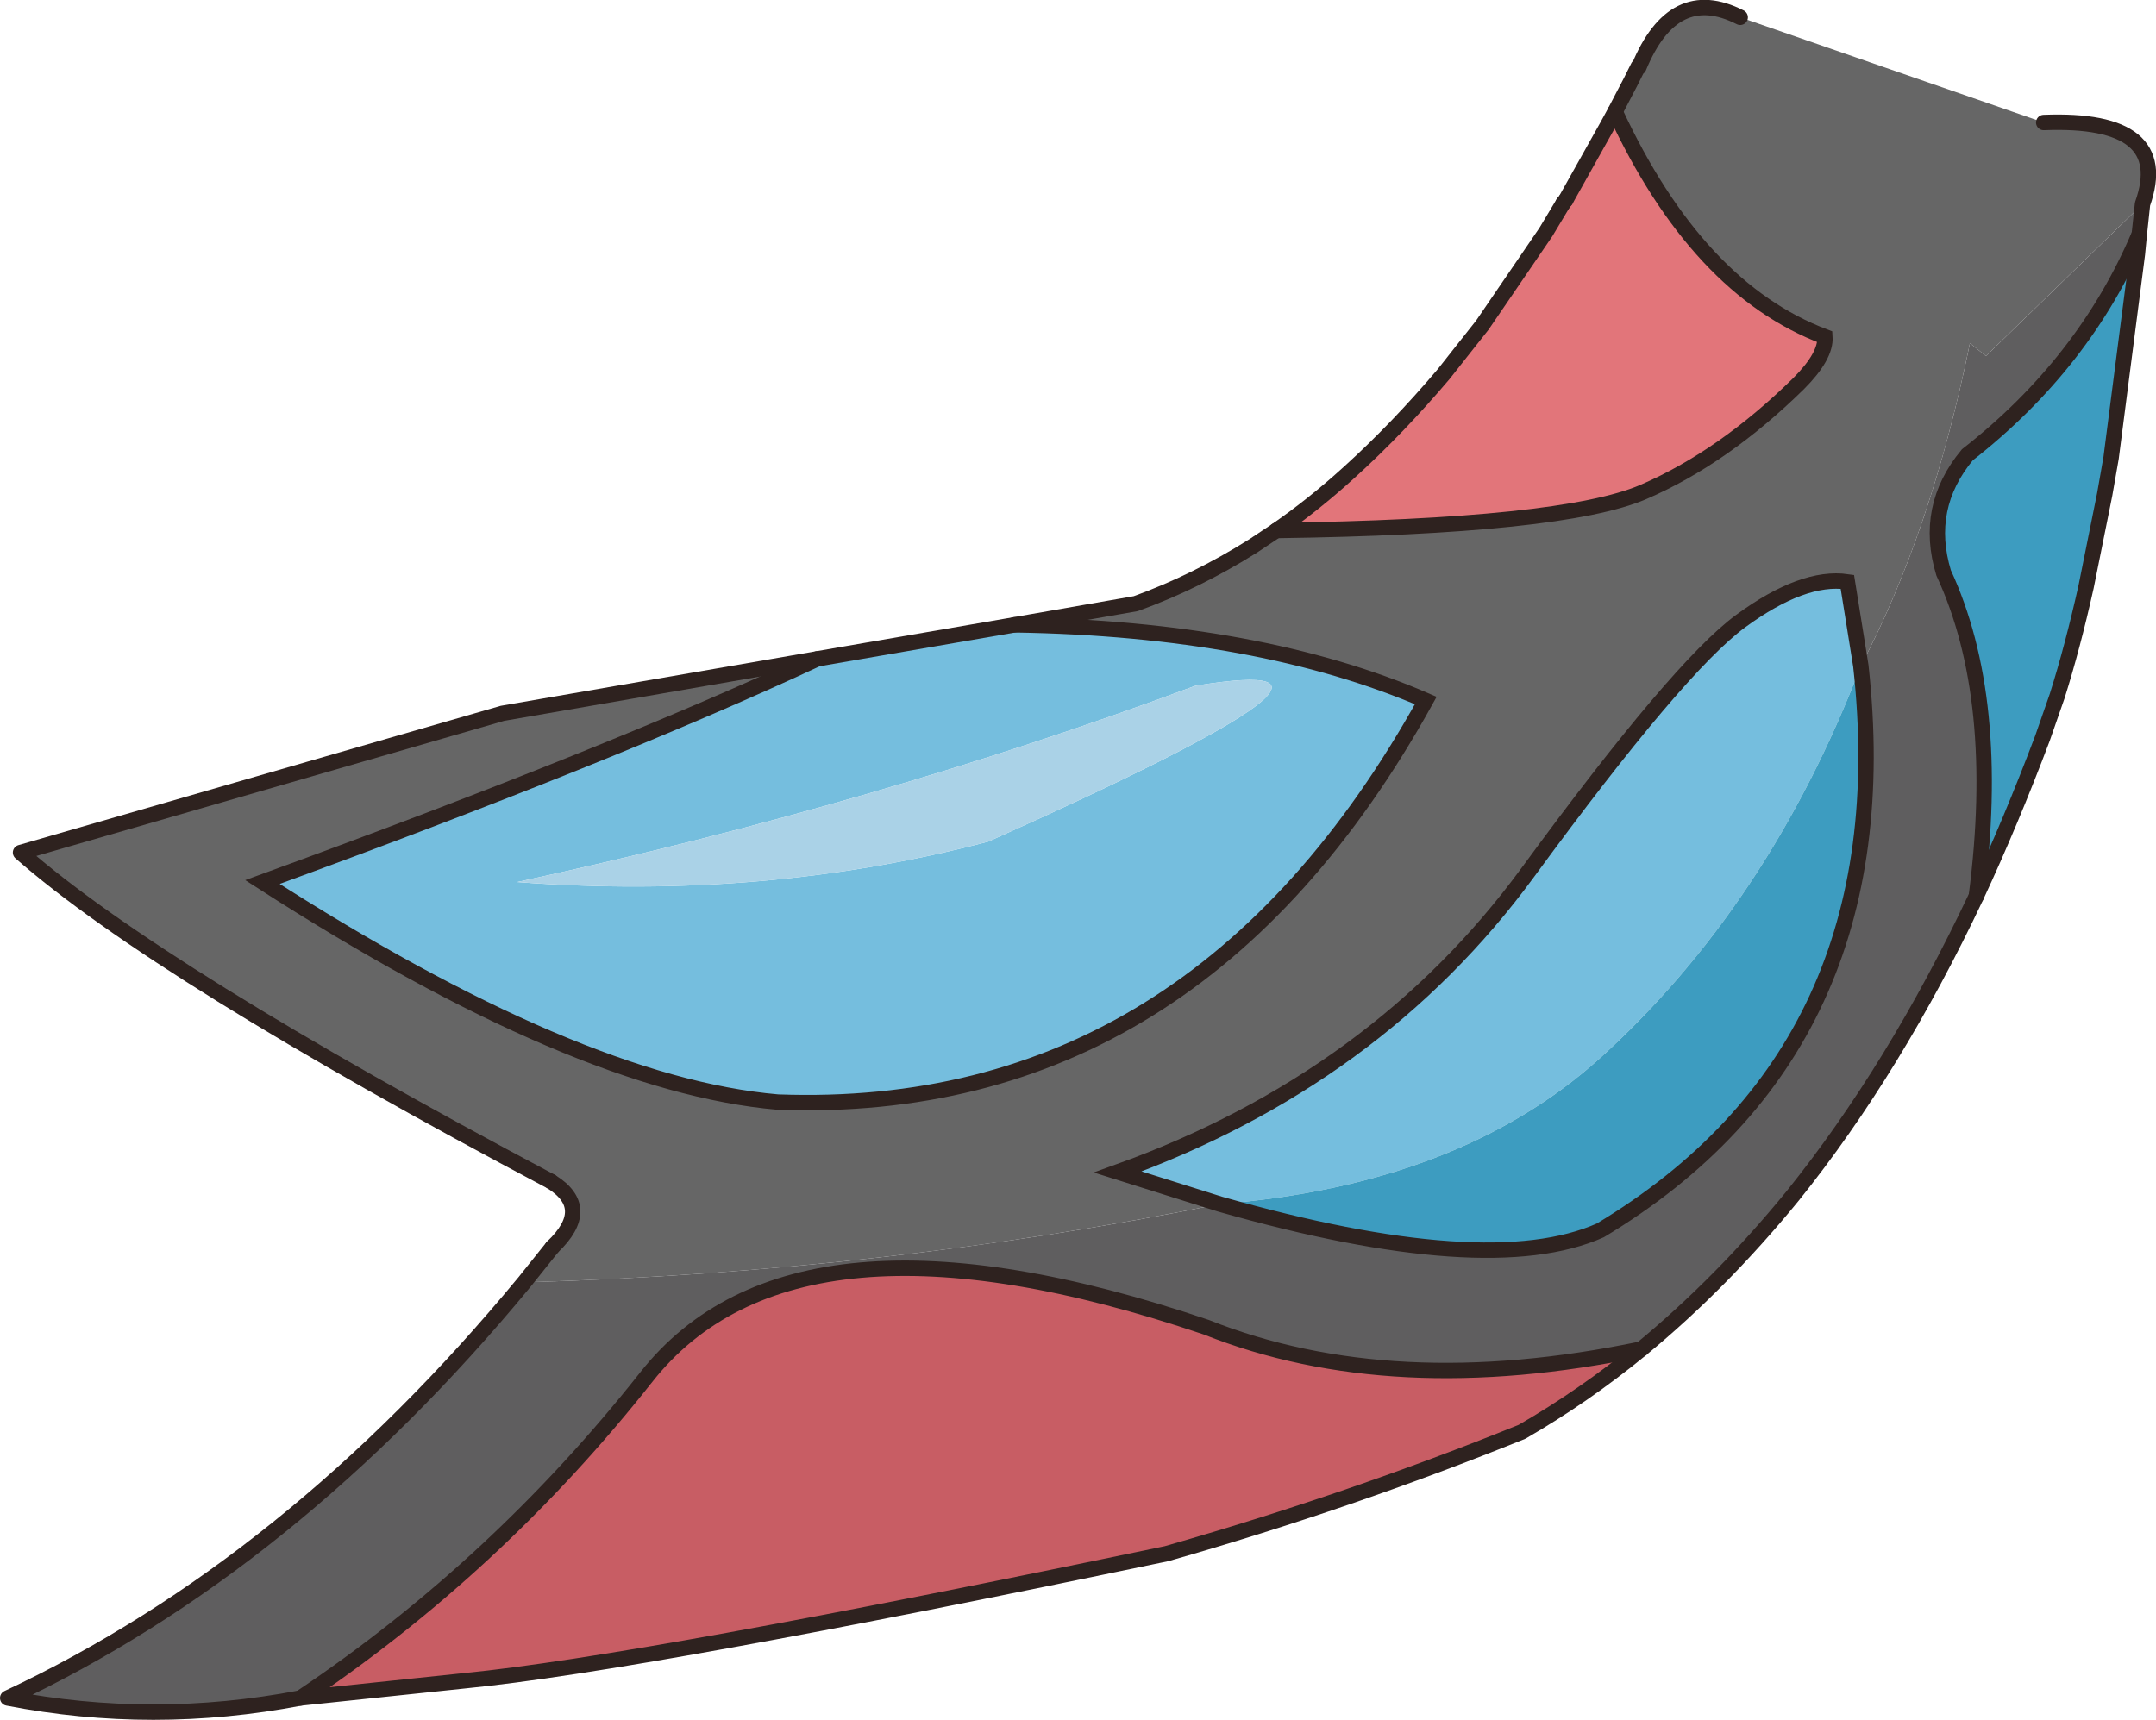 <?xml version="1.0" encoding="UTF-8" standalone="no"?>
<svg xmlns:xlink="http://www.w3.org/1999/xlink" height="134.05px" width="168.0px" xmlns="http://www.w3.org/2000/svg">
  <g transform="matrix(1.0, 0.0, 0.0, 1.0, 84.45, 67.6)">
    <path d="M-20.75 -16.25 L-5.4 -18.9 Q13.7 -18.6 26.65 -13.0 8.65 19.5 -23.85 18.3 -39.45 16.95 -64.0 1.15 -36.7 -8.8 -20.75 -16.25 M10.6 26.25 L2.65 23.75 Q22.8 16.5 34.6 0.4 46.35 -15.65 51.2 -19.2 56.05 -22.75 59.5 -22.25 L60.55 -15.7 Q53.4 2.95 40.2 14.9 29.25 24.75 10.6 26.25 M8.7 -14.15 Q-16.0 -4.95 -44.15 1.15 -24.95 2.6 -7.45 -2.0 26.1 -17.0 8.7 -14.15" fill="#75bede" fill-rule="evenodd" stroke="none"/>
    <path d="M43.25 -62.35 Q45.95 -68.9 51.15 -66.25 L74.8 -58.05 Q84.9 -58.45 82.5 -51.7 L70.3 -39.85 69.05 -40.85 Q66.05 -26.15 60.55 -15.7 L59.5 -22.25 Q56.05 -22.75 51.2 -19.2 46.35 -15.65 34.6 0.4 22.8 16.5 2.65 23.75 L10.6 26.25 Q-15.65 31.55 -43.6 32.35 L-41.4 29.6 Q-38.2 26.55 -41.5 24.5 -72.15 8.25 -82.85 -1.15 L-45.3 -12.0 -20.75 -16.25 Q-36.7 -8.8 -64.0 1.15 -39.45 16.95 -23.85 18.3 8.65 19.5 26.65 -13.0 13.7 -18.6 -5.4 -18.9 L4.05 -20.55 Q8.75 -22.25 13.2 -25.05 L15.0 -26.25 Q37.3 -26.55 43.6 -29.25 49.85 -31.95 55.7 -37.7 57.85 -39.85 57.75 -41.35 47.8 -45.1 41.4 -58.9 L42.6 -61.2 43.2 -62.4 43.25 -62.35" fill="#666666" fill-rule="evenodd" stroke="none"/>
    <path d="M15.0 -26.25 Q17.9 -28.25 20.7 -30.8 24.45 -34.2 28.05 -38.45 L29.35 -40.1 31.05 -42.25 36.0 -49.5 37.35 -51.75 37.55 -52.0 40.8 -57.8 41.4 -58.9 Q47.8 -45.1 57.75 -41.35 57.85 -39.85 55.7 -37.7 49.85 -31.95 43.6 -29.25 37.3 -26.55 15.0 -26.25" fill="#e2757a" fill-rule="evenodd" stroke="none"/>
    <path d="M82.5 -51.7 L82.25 -49.35 Q78.0 -39.3 68.85 -32.15 65.45 -28.05 67.0 -22.95 71.55 -13.15 69.55 2.25 63.2 15.7 55.25 25.6 49.7 32.4 43.45 37.55 24.0 41.6 9.55 35.85 -22.5 25.0 -34.1 39.75 -45.75 54.5 -61.05 64.75 -72.55 66.95 -83.85 64.75 -61.8 54.4 -43.6 32.35 -15.65 31.55 10.6 26.25 31.5 32.2 40.25 28.3 63.85 14.1 60.55 -15.7 66.05 -26.15 69.05 -40.85 L70.3 -39.85 82.5 -51.7" fill="#5f5e5f" fill-rule="evenodd" stroke="none"/>
    <path d="M82.25 -49.35 L82.1 -47.8 80.05 -31.9 79.55 -29.05 78.1 -21.85 Q77.05 -17.15 75.85 -13.35 L74.7 -10.05 Q72.25 -3.55 69.55 2.25 71.55 -13.15 67.0 -22.95 65.45 -28.05 68.85 -32.15 78.0 -39.3 82.25 -49.35 M60.55 -15.7 Q63.85 14.1 40.25 28.3 31.5 32.2 10.6 26.25 29.25 24.75 40.2 14.9 53.4 2.95 60.55 -15.7" fill="#3d9cc0" fill-rule="evenodd" stroke="none"/>
    <path d="M8.7 -14.15 Q26.1 -17.0 -7.45 -2.0 -24.95 2.6 -44.15 1.15 -16.0 -4.95 8.7 -14.15" fill="#aad2e7" fill-rule="evenodd" stroke="none"/>
    <path d="M43.45 37.55 Q39.0 41.2 34.15 44.0 20.8 49.4 6.45 53.5 -34.45 62.05 -48.2 63.4 L-61.05 64.75 Q-45.75 54.5 -34.1 39.75 -22.5 25.0 9.55 35.85 24.0 41.6 43.45 37.55" fill="#c85d64" fill-rule="evenodd" stroke="none"/>
    <path d="M43.25 -62.35 Q45.95 -68.9 51.15 -66.25 M74.8 -58.05 Q84.9 -58.45 82.5 -51.7 L82.25 -49.35 82.1 -47.8 80.05 -31.9 79.55 -29.05 78.1 -21.85 Q77.05 -17.15 75.85 -13.35 L74.7 -10.05 Q72.25 -3.55 69.55 2.25 63.2 15.7 55.25 25.6 49.7 32.4 43.45 37.55 39.0 41.2 34.15 44.0 20.8 49.4 6.45 53.5 -34.45 62.05 -48.2 63.4 L-61.05 64.75 Q-72.55 66.95 -83.85 64.75 -61.8 54.4 -43.6 32.35 L-41.4 29.6 M-41.5 24.5 Q-72.15 8.25 -82.85 -1.15 L-45.3 -12.0 -20.75 -16.25 -5.4 -18.9 4.05 -20.55 Q8.75 -22.25 13.2 -25.05 L15.0 -26.25 Q17.9 -28.25 20.7 -30.8 24.45 -34.2 28.05 -38.45 L29.35 -40.1 31.05 -42.25 36.0 -49.5 37.35 -51.75 M37.55 -52.0 L40.8 -57.8 41.4 -58.9 42.6 -61.2 43.2 -62.4" fill="none" stroke="#2e221f" stroke-linecap="round" stroke-linejoin="round" stroke-width="1.2"/>
    <path d="M-41.4 29.6 Q-38.2 26.55 -41.5 24.5 M37.35 -51.75 L37.55 -52.0 M60.55 -15.7 Q63.85 14.1 40.25 28.3 31.5 32.2 10.6 26.25 L2.65 23.75 Q22.8 16.5 34.6 0.4 46.35 -15.65 51.2 -19.2 56.05 -22.75 59.5 -22.25 L60.55 -15.7 M41.4 -58.9 Q47.8 -45.1 57.75 -41.35 57.85 -39.85 55.7 -37.7 49.85 -31.95 43.6 -29.25 37.3 -26.55 15.0 -26.25 M69.55 2.25 Q71.55 -13.15 67.0 -22.95 65.45 -28.05 68.85 -32.15 78.0 -39.3 82.25 -49.35 M43.45 37.55 Q24.0 41.6 9.55 35.85 -22.5 25.0 -34.1 39.75 -45.75 54.5 -61.05 64.75 M-20.75 -16.25 Q-36.7 -8.8 -64.0 1.15 -39.45 16.95 -23.85 18.3 8.65 19.5 26.65 -13.0 13.7 -18.6 -5.4 -18.9" fill="none" stroke="#2e221f" stroke-linecap="round" stroke-linejoin="miter-clip" stroke-miterlimit="8.0" stroke-width="1.2"/>
  </g>
</svg>
